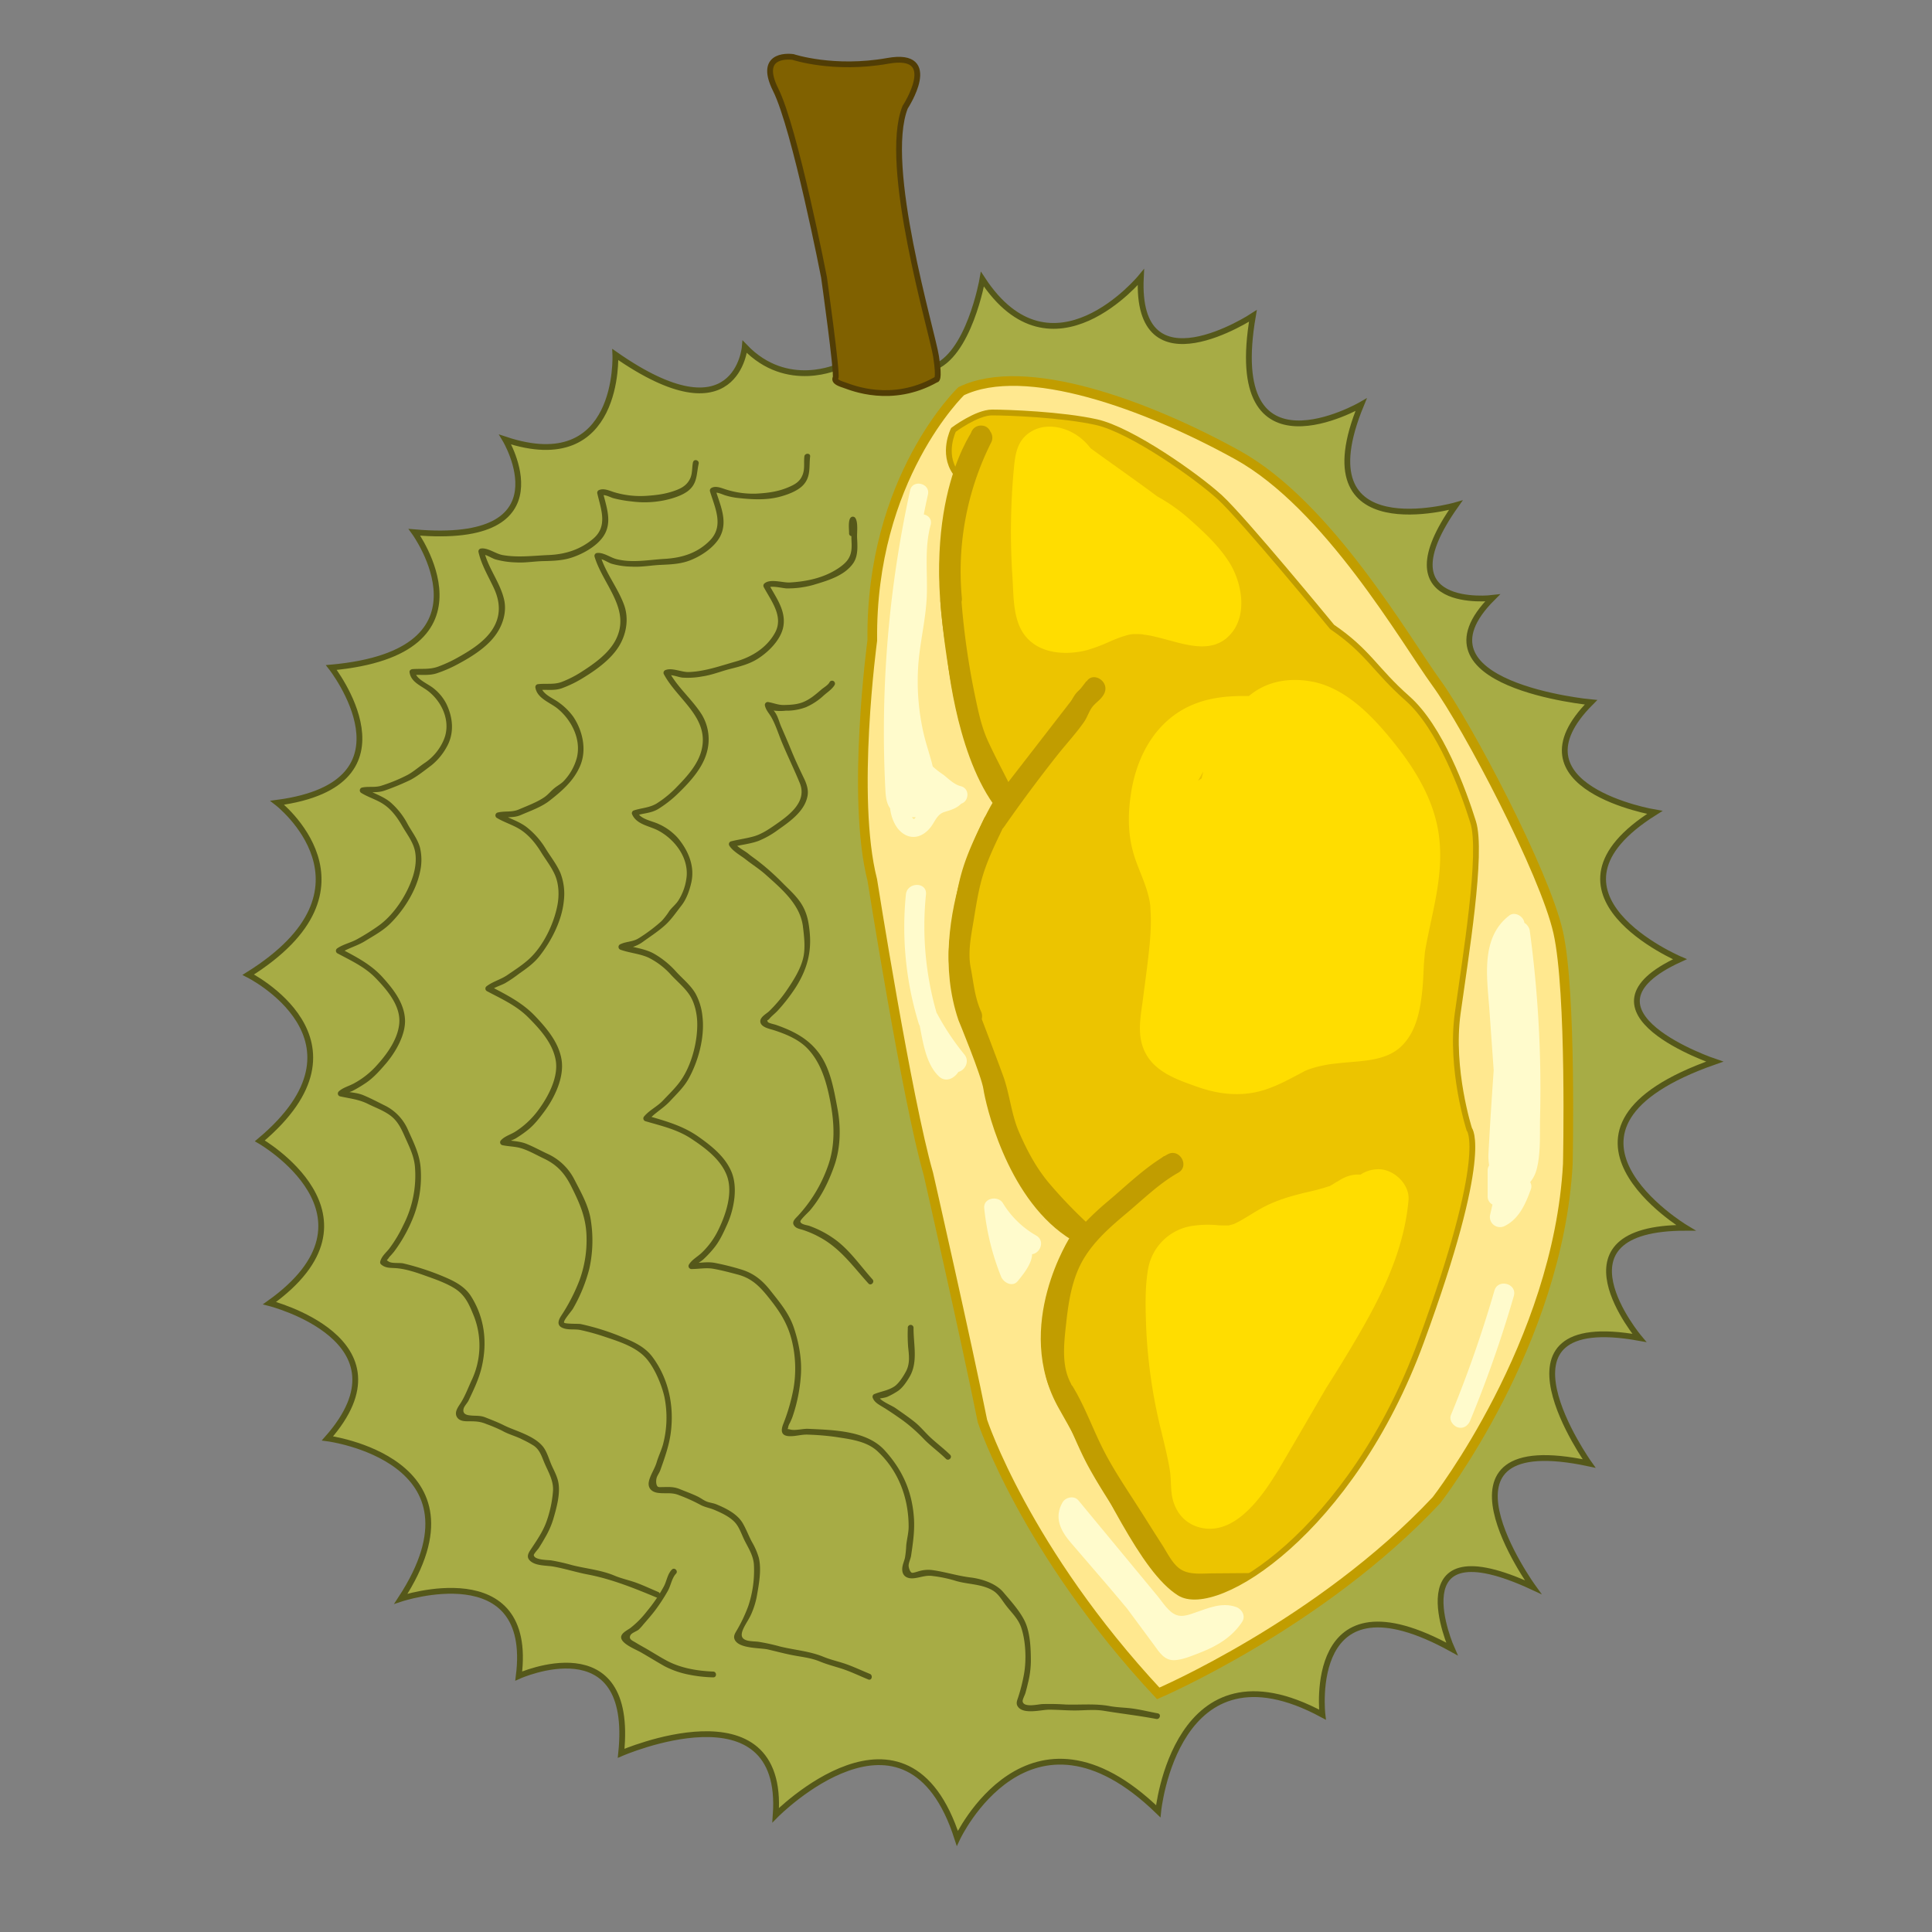 <svg xmlns="http://www.w3.org/2000/svg" viewBox="0 0 1000 1000"><rect x="0" y="0" width="1000" height="1000" fill="#808080" stroke="none"/><defs><style>.cls-1{fill:#a7ac45;stroke:#55581a;}.cls-1,.cls-3,.cls-4,.cls-5,.cls-6{stroke-miterlimit:10;}.cls-1,.cls-3,.cls-5,.cls-6{stroke-width:3px;}.cls-2{fill:#55581a;}.cls-3{fill:#806100;stroke:#513d05;}.cls-4{fill:#ffe88f;stroke-width:5px;}.cls-4,.cls-5,.cls-6{stroke:#c19d00;}.cls-5{fill:#ecc400;}.cls-6{fill:none;}.cls-7{fill:#fd0;}.cls-8{fill:#fffbcc;}.cls-9{fill:#c19d00;}</style></defs><title>durian</title><g id="Layer_3" data-name="Layer 3"><path class="cls-1" d="M434.5,189.5s-27,13-49-10c0,0-4,48-67,4,0,0,3,64-57,44,0,0,33,55-47,48,0,0,45,62-43,70,0,0,47,60-28,70,0,0,57,44-15,89,0,0,68,34,6,86,0,0,68,39,5,84,0,0,75,19,30,70,0,0,85,11,38,83,0,0,69-23,61,40,0,0,60-27,53,40,0,0,85-37,80,32,0,0,68-69,94,12,0,0,37-79,104-14,0,0,9-91,85-50,0,0-9-76,67-34,0,0-29-65,42-32,0,0-60-83,29-64,0,0-57-80,26-65,0,0-48-57,24-57,0,0-85-51,15-86,0,0-77-26-18-53,0,0-80-34-13-76,0,0-77-13-33-57,0,0-96-9-51-54,0,0-58,7-19-48,0,0-80,23-49-52,0,0-71,41-56-46,0,0-61,40-58-20,0,0-46,56-82,1,0,0-7,40-26,46S434.5,189.5,434.5,189.5Z"/><path class="cls-2" d="M358.71,239.14c-.61,2.83-.23,5.82-1.46,8.48-1.44,3.09-3.78,4.72-6.88,5.94-5.36,2.11-10.32,2.73-16,3.1a47.11,47.11,0,0,1-16.51-1.91c-2.5-.79-5.44-2.25-8-1a1.52,1.52,0,0,0-.69,1.69c1.92,8.26,5.56,17-2.24,23.49-6.67,5.59-14.37,8-23,8.36-8,.34-15.9,1.41-23.81,0-3.47-.62-7.57-3.81-11-3.4a1.53,1.53,0,0,0-1.44,1.9c1.55,6.74,5.12,12.52,8,18.74,3.62,7.88,3.57,15.49-1.79,22.67-4.26,5.7-11.13,9.91-17.29,13.33a70.6,70.6,0,0,1-9.68,4.46c-4.58,1.7-8.7,1-13.44,1.35-.73.06-1.61.65-1.5,1.5.65,5.37,6.17,7.09,9.92,10.09,7.4,5.94,11.74,16.34,7.59,25.46a27.13,27.13,0,0,1-9.34,11.29c-3.05,2-5.93,4.63-9.11,6.37a84.59,84.59,0,0,1-13.6,5.61c-3.42,1.13-6.74.22-10.14,1a1.52,1.52,0,0,0-.35,2.74c3.62,2.25,7.81,3.42,11.38,5.74,4.32,2.82,7.38,7.08,9.9,11.48,2.15,3.75,5.05,7.48,6.26,11.68,1.28,4.46.67,9.72-.7,14.09-3,9.5-9.69,19.93-17.82,25.75a114.71,114.71,0,0,1-11.15,7c-3.31,1.84-7.08,2.55-10.22,4.69a1.52,1.52,0,0,0,0,2.59c6.94,3.73,14.19,7,19.77,12.76,5.95,6.17,13.08,14.37,12.29,23.52-.74,8.61-7,16.81-12.68,22.85a43.51,43.51,0,0,1-10.74,8.19c-2.55,1.43-5.79,2.17-7.94,4.22a1.51,1.51,0,0,0,.66,2.5c5.13,1.16,9.67,1.52,14.5,3.93,4,2,8.42,3.51,12,6.33s5.37,6.78,7.2,10.9c2.25,5.06,4.65,9.76,5.12,15.36a56.14,56.14,0,0,1-6,30.1,69.7,69.7,0,0,1-7.44,12.39c-1.65,2-3.86,3.84-4.52,6.49a1.48,1.48,0,0,0,.38,1.46c2.2,1.93,4.5,1.79,7.29,1.95,5.25.29,10.9,2.23,15.85,4s10.35,3.63,14.91,6.46c5.66,3.52,7.7,8.62,10.09,14.52a41.93,41.93,0,0,1-.87,32.31c-1.91,4-3.52,8.5-5.84,12.24-1.4,2.26-3.78,5.06-2,7.76,1.24,1.87,3.72,2,5.75,2,3.44,0,6,0,9.31,1.4a79.48,79.48,0,0,1,8.16,3.45c3.5,2,7.08,2.77,10.62,4.62a52.41,52.41,0,0,1,5.8,3.16c2.88,2,3.89,4.89,5.14,8,2,5,5.11,9.59,4.84,15.2a60.84,60.84,0,0,1-3.39,16.08c-1.92,5.4-5.33,10.17-8.45,14.92-1.34,2.06-1.89,3.86.28,5.65,3,2.45,8.26,2.09,11.82,2.73,6,1.08,11.92,3,17.95,4.13,12.22,2.36,23.93,7.09,35.41,11.88,1.78.74,2.56-2.16.8-2.89-3.66-1.53-7.26-3.24-11-4.64s-7.85-2.22-11.64-3.82c-7-2.94-14.61-3.57-21.93-5.42a103,103,0,0,0-10.81-2.46c-1.72-.24-8.75-.14-9-2.73-.06-.57,2.13-3,2.46-3.45,1.19-1.83,2.31-3.7,3.38-5.6a44.36,44.36,0,0,0,4.1-9.11c1.69-5.69,3.79-13,2.86-19-.5-3.23-2.1-6.13-3.44-9.07-1.26-2.77-2.1-5.87-3.64-8.51-2.53-4.33-8-6.92-12.45-8.8-3.07-1.29-6-2.27-9-3.78s-6.29-2.74-9.44-4c-2.85-1.09-5-.64-7.93-1-2-.22-3.86-.93-3.23-3.47.34-1.35,1.94-2.92,2.57-4.23,2.72-5.68,5.48-11.43,6.88-17.6,2.85-12.65,1.45-25.11-5.55-36.28-3.17-5.07-8.44-7.8-13.8-10.07a133.32,133.32,0,0,0-21.23-7c-2.08-.49-6,.17-7.7-1-1.49-1-.75-.42.07-1.88a10.81,10.81,0,0,1,1.14-1.31c.6-.7,1.22-1.38,1.78-2.11a78,78,0,0,0,10.19-18.65,57.8,57.8,0,0,0,3.44-24.1c-.43-7.27-3.59-13.39-6.52-19.93a25.17,25.17,0,0,0-12.54-13c-3.46-1.73-7-3.59-10.58-5.08s-7.66-1.47-11.44-2.32l.66,2.51c1.43-1.37,3.65-1.68,5.38-2.56a67.56,67.56,0,0,0,6.48-3.87c4-2.66,7.2-6.27,10.31-9.86,5.11-5.91,10.59-15.18,10.12-23.27-.49-8.5-6.08-15.59-11.56-21.66-6.24-6.92-14-10.71-22-15v2.59c3.89-2.65,8.75-3.79,12.82-6.31,4.38-2.71,9-5.16,12.77-8.78,7.12-6.9,13.64-17.09,15.7-26.86a27.57,27.57,0,0,0,0-12.93c-1.21-4.28-4.06-7.91-6.21-11.74A39.07,39.07,0,0,0,202,415.18c-4.06-3.32-9.19-4.66-13.6-7.39l-.36,2.75c4-.89,7.37.08,11.44-1.48a125.44,125.44,0,0,0,13-5.4c3.77-2,7.44-5,10.82-7.52A31.59,31.59,0,0,0,231,387c4.26-7.2,3.58-15.42,0-22.78a24.09,24.09,0,0,0-6.56-7.92c-2.66-2.25-9.1-4.74-9.54-8.4l-1.5,1.5c4.41-.34,8.48.49,12.76-.93a68.31,68.31,0,0,0,10.51-4.54c6.91-3.66,14.76-8.48,19.52-14.82,4-5.27,6.24-12.26,4.72-18.81-2.07-8.93-8.32-16.26-10.39-25.25l-1.45,1.9c2.2-.26,5.16,1.85,7.2,2.54a43.67,43.67,0,0,0,10.86,1.61c4.65.29,9.3-.56,14-.67s9.37-.23,13.83-1.53c6-1.76,13.61-5.83,17.26-11.16,5-7.26,1.62-15.37-.16-23l-.69,1.7c1.45-.71,4.54.94,6,1.4a62.43,62.43,0,0,0,9.63,1.71,51,51,0,0,0,16.63-.55c4.07-.82,9.81-2.52,13-5.3,4.4-3.81,3.85-8.58,5-13.67.41-1.89-2.48-2.69-2.89-.8Z"/><path class="cls-2" d="M416.34,236.29c-.37,3.13.29,6.1-.8,9.16-1.35,3.8-4,5.29-7.55,6.78-5.36,2.28-10.62,2.94-16.4,3.27a46.46,46.46,0,0,1-15.87-2.16c-2.24-.7-5.31-2.11-7.55-.74a1.52,1.52,0,0,0-.69,1.7c2.56,8.52,7.4,17.9-.06,25.47-6.44,6.55-14.52,9-23.48,9.51-8.2.47-16.85,2.23-25,.08-3.15-.84-6.82-3.67-10.15-3.1a1.52,1.52,0,0,0-1.05,1.85c4.35,14.64,19.35,27.46,10.73,43.49-3.57,6.66-10.76,11.83-17,15.83A56.14,56.14,0,0,1,290.66,353c-4,1.46-7.9.64-12.07,1.11a1.53,1.53,0,0,0-1.45,1.9c1,5.59,7.66,7.6,11.57,10.84,7.2,5.95,12.27,16,9.82,25.52a28,28,0,0,1-7,12.16c-1.37,1.31-3,2.15-4.47,3.33-1.86,1.49-3.3,3.4-5.28,4.76-3.88,2.67-8.85,4.46-13.16,6.33-3.81,1.65-7.31.67-11.12,1.64a1.52,1.52,0,0,0-.36,2.74c3.89,2.38,8.38,3.61,12.21,6.08,4.38,2.81,7.89,7.1,10.59,11.49,2.45,4,5.49,7.78,7.34,12.07,2.05,4.77,2.2,10.61,1.22,15.67-1.86,9.61-7.24,20.87-14.5,27.6-3.43,3.18-7.56,5.8-11.42,8.45-3.45,2.38-7.58,3.32-10.87,5.91A1.51,1.51,0,0,0,252,513c7.51,4,15.24,7.42,21.36,13.54s12.84,13.52,14.3,22.42-4.17,19.22-9.44,26.16A44.68,44.68,0,0,1,267,585.56c-2.44,1.64-5.74,2.45-7.71,4.66a1.51,1.51,0,0,0,.66,2.5c3.11.69,6.42.65,9.48,1.52,4.06,1.16,8.17,3.57,12,5.38,7,3.31,10.88,7.72,14.3,14.55,4.15,8.3,7.38,15.42,7.82,24.86a60.63,60.63,0,0,1-3.66,23.76,96.3,96.3,0,0,1-9.45,18.3c-2,3.1-2.11,5.59,1.95,6.63,2.66.68,5.46.12,8.17.72a115.77,115.77,0,0,1,11.87,3.27c7.27,2.44,16.1,5.1,21.51,10.8,4.66,4.9,8.47,14,9.94,20.44a54.08,54.08,0,0,1-.64,24.4c-.85,3.23-2.4,6.29-3.35,9.51-1,3.39-3.25,6.45-4,9.83s1.24,5.51,4.54,6c3.91.57,7.19-.39,11,1.2a87.55,87.55,0,0,1,10.73,4.81c2.45,1.43,5,1.71,7.59,2.81,3.74,1.58,8.35,3.71,11,6.88,2.15,2.61,3.14,6,4.66,9,2.06,4.05,4.55,7.9,4.82,12.57a57.94,57.94,0,0,1-2.95,21.41,78.16,78.16,0,0,1-5.87,12.41c-.93,1.6-2,3.1-1.08,5,2.33,4.68,13.24,4.06,17.21,5,4.34,1,8.63,2.18,13,3,4.58.87,9.26,1.35,13.6,3.13,3.65,1.51,7.31,2.47,11.07,3.65,4.88,1.53,9.5,3.8,14.23,5.74,1.79.73,2.56-2.17.8-2.9-3.85-1.58-7.64-3.35-11.54-4.8-4.14-1.53-8.44-2.37-12.52-4.06-7.12-2.94-14.92-3.47-22.37-5.3a104.63,104.63,0,0,0-11.18-2.45c-3.12-.42-9.5.16-8.64-4.48.55-3,3.51-6.76,4.75-9.64a41.82,41.82,0,0,0,3-9.51c1.07-6.17,2.49-13.56,1.05-19.75a35.89,35.89,0,0,0-3.64-8.39c-1.65-3.11-2.9-6.49-4.66-9.53-2.86-4.92-8.62-7.75-13.71-9.86-1.44-.6-2.88-.74-4.34-1.2-1.87-.58-3.38-1.86-5.11-2.72-3.07-1.52-6.41-2.68-9.58-4-3.34-1.33-5.83-1-9.34-1a4.83,4.83,0,0,1-1.75-.1c-1.1-.62-1.2-2.88-.84-4.45.32-1.39,1.54-2.89,2-4.3,2.3-6.49,4.57-12.81,5.42-19.66,1.7-13.69-1.18-27.67-9.57-38.9-3.62-4.84-9-7.51-14.52-9.76a124.91,124.91,0,0,0-22.55-7.21c-1.07-.22-8.33,0-8.65-.77-.43-1.07,3.93-6,4.59-7.14A82.17,82.17,0,0,0,305,656.83a67.08,67.08,0,0,0,.9-24.62c-1.05-7.9-5-14.7-8.59-21.67A29.18,29.18,0,0,0,282.94,597c-3.48-1.65-7-3.57-10.57-5s-7.77-1.36-11.62-2.21l.66,2.51c1.44-1.61,3.85-2.05,5.67-3.15a62.18,62.18,0,0,0,5.93-4.13c3.47-2.72,6.13-6.19,8.74-9.71,5.32-7.16,10.38-17.67,8.91-26.82-1.42-8.85-7.57-16.11-13.54-22.42-6.78-7.17-15-11.19-23.61-15.72l.31,2.35c2.26-1.78,5.08-2.47,7.6-3.79a67,67,0,0,0,7.12-4.83c3.92-2.74,7.75-5.41,10.73-9.22,6.2-7.92,11.6-18.45,12.57-28.59A30.06,30.06,0,0,0,290.13,452c-1.89-4.5-5.05-8.45-7.61-12.59A41.25,41.25,0,0,0,272.43,428c-4.19-3.14-9.34-4.47-13.78-7.19l-.36,2.75c3.89-1,7.28,0,11.19-1.66,4.91-2.13,10.79-4.17,15-7.49,6.5-5.1,12.48-10.24,15.8-18,3.52-8.26,1.35-18.09-3.52-25.39a32.07,32.07,0,0,0-7.22-7.21c-3.11-2.42-8.74-4.27-9.52-8.5l-1.45,1.9c4.11-.46,8.17.47,12.16-.94a60.13,60.13,0,0,0,11-5.34c6.79-4.13,14.42-9.57,18.64-16.43,3.95-6.41,5.23-14.49,2.58-21.6-3.3-8.9-9.54-16.35-12.27-25.51l-1,1.84c1.82-.31,5.09,2,6.86,2.55A39.92,39.92,0,0,0,327,293.29c5,.31,10-.69,15-.91,4.64-.21,9.45-.4,13.89-1.88,6.19-2.07,13.82-6.93,16.89-12.9,4.09-8-.09-16.33-2.43-24.1l-.69,1.69c1.25-.76,4.39.79,5.64,1.18a36.87,36.87,0,0,0,7.27,1.45c6.64.69,13.46,1.09,20.06-.46,4.21-1,10.18-3.06,13.17-6.35,4-4.36,2.89-9.42,3.52-14.72.23-1.91-2.77-1.89-3,0Z"/><path class="cls-2" d="M442.52,276.11c.05-1.61.19-3.23.18-4.84,0-.77.57-2-.15-1.28l-2.36-.3c1,1.43.42,7,.5,9.22.05,1.37.15,2.76.11,4.13-.14,5.15-2.22,7.83-6.31,10.7-7.5,5.24-16.61,7.23-25.64,7.75-3.71.22-10.3-2.18-13.29.6a1.53,1.53,0,0,0-.23,1.82c3.88,7.22,10.47,15.3,5.74,23.74C396.78,335.3,389.2,340,381,342.35c-8.05,2.26-16.1,5.21-24.53,5.5-3.56.12-8.61-2.36-11.94-1.06a1.52,1.52,0,0,0-.9,2.2c7,13.14,23.7,22.38,19.48,39.3-1.83,7.35-7.5,13.63-12.7,18.92a55.09,55.09,0,0,1-10.49,8.65c-3.76,2.28-7.71,2.28-11.81,3.61a1.5,1.5,0,0,0-1,1.84c2.22,5.51,9,6.12,13.68,8.63,8.26,4.42,15.31,13.48,14.65,23.3a28.4,28.4,0,0,1-4.47,13.09c-1.3,1.89-3.15,3.34-4.52,5.18a36.4,36.4,0,0,1-4,5.21,83.36,83.36,0,0,1-11.85,8.9c-3.13,2-6.61,1.6-9.75,3.23a1.52,1.52,0,0,0,.36,2.74c4.68,1.67,9.75,2,14.29,4a38.88,38.88,0,0,1,12,9.19c3.15,3.36,6.87,6.4,9.43,10.26s3.8,9.35,3.95,14c.3,9.72-2.77,21.87-8.29,29.92-2.66,3.88-6.2,7.23-9.42,10.65-2.95,3.13-7,4.95-9.75,8.23a1.51,1.51,0,0,0,.67,2.5c8.15,2.39,16.39,4.23,23.62,9s15.31,10.71,18.49,19.1c3.4,9-.6,20.54-4.62,28.63a41.09,41.09,0,0,1-8.41,11.4c-2.09,2-5.11,3.56-6.6,6.12a1.52,1.52,0,0,0,1.3,2.26c3.84,0,7.67-.8,11.47-.11,4.19.75,8.53,1.9,12.64,3,7.39,2,11.5,6.38,16.13,12.19,5.46,6.86,9.48,13,11.66,21.62a61,61,0,0,1,.91,25.35,98.61,98.61,0,0,1-5.39,18.47c-1.39,3.76-.57,6.06,3.86,6,3.14,0,6-1,9.25-.8a134.14,134.14,0,0,1,13.87,1.15c7.45,1.15,16.19,2.1,21.92,7.45,10.95,10.2,16.1,24.27,16.12,39,0,3.33-.94,6.5-1.25,9.81a49.58,49.58,0,0,1-.65,6.32c-.41,1.82-1.27,3.53-1.4,5.41-.26,4,2.46,5.6,6.13,5.18,3.51-.41,6-1.67,9.66-1.14a68.61,68.61,0,0,1,11.23,2.3c6.41,2.1,13.66,1.6,19.7,5.1,3.11,1.79,4.86,5.09,7,7.86,2.72,3.55,6.2,6.77,7.72,11.07,2.49,7,2.89,17,1.58,24.36a89.58,89.58,0,0,1-3,12c-.58,1.78-1.35,3.33-.11,5,3,4.11,12.08,1.48,16.12,1.49,4.43,0,8.86.41,13.29.4,4.94,0,10-.64,14.94.16,9.09,1.49,18.15,2.52,27.22,4.24,1.89.36,2.7-2.53.8-2.89-4.09-.78-8.15-1.75-12.27-2.39s-8.51-.61-12.72-1.39c-7.57-1.41-15.12-.54-22.79-.81a121,121,0,0,0-12.19-.22c-2.13.15-9.47,1.92-10-1.37-.14-1,1.14-3.28,1.44-4.35q.69-2.44,1.26-4.92a48.32,48.32,0,0,0,1.55-11.41c0-6.36-.26-14.45-2.92-20.35-2.49-5.52-7.46-10.92-11.33-15.5s-11.13-6.94-17.07-7.65c-6.77-.82-13.34-3-20.2-3.87a17,17,0,0,0-6.86.77c-.8.2-2.61.88-3.24.65-1-.36-1.67-2.85-1.65-3.63,0-1.57,1.05-3.57,1.28-5.15,1-6.79,2-13.48,1.41-20.34-1.08-13.43-6.1-24.41-15.21-34.35-9.33-10.17-26.6-10.37-39.41-11-2.73-.14-6.65,1-9.18.39-2.73-.68-1.22.29-1.26-1.26a8.19,8.19,0,0,1,1-2.36c.48-1.08,1-2.13,1.36-3.25a83.31,83.31,0,0,0,4.22-20.92c.66-8.39-1-17.25-3.68-25.16-2.56-7.46-7.34-13-12.15-19.11-4.15-5.26-8.63-8.9-15.12-10.84a133,133,0,0,0-13.73-3.41c-4-.72-8,.2-12,.15l1.29,2.26c1-1.79,3.43-2.82,4.94-4.21a54.66,54.66,0,0,0,5.85-6.31c2.81-3.59,4.74-7.89,6.58-12,3.49-7.9,5.55-19.11,2-27.27-3.32-7.65-10.17-13.09-16.81-17.79-8.28-5.87-17.28-8.25-26.85-11.05l.66,2.51c3.19-3.77,7.91-6.28,11.34-10s7.07-7.1,9.53-11.49c5.16-9.2,8.51-21.75,7.23-32.32a31,31,0,0,0-3.71-12.06c-2.53-4.24-6.48-7.39-9.81-11a45.83,45.83,0,0,0-11.87-9.61c-5.11-2.71-10.9-3-16.29-4.93l.36,2.74c1.76-.92,3.86-.72,5.72-1.28a18,18,0,0,0,5.17-2.78c3.8-2.73,7.87-5.37,11.32-8.54,3.06-2.8,5.61-6.6,8.17-9.86,2.7-3.43,4.3-8,5.22-12.24,1.83-8.45-1.74-16.55-7.13-22.95a29.28,29.28,0,0,0-9.6-7c-3.36-1.68-9.67-2.49-11.2-6.26l-1.05,1.84c4-1.29,8.13-1.22,11.79-3.44a60.27,60.27,0,0,0,10.7-8.46c5.65-5.49,11.87-12.33,14.22-20A24.83,24.83,0,0,0,363.33,370c-5-8-12.63-14.1-17.13-22.53l-.9,2.2c2.05-.8,5.68.82,7.87,1.06a40.89,40.89,0,0,0,10.41-.63c5-.71,9.61-2.67,14.48-3.89s9.69-2.45,13.93-5.09C397.72,337.57,404.4,331,405.5,324c1.3-8.18-3.93-14.81-7.58-21.61l-.24,1.82c1.44-1.33,7.84.38,9.62.35a49.36,49.36,0,0,0,13.37-1.72c7.23-2.18,16.34-4.65,20.95-11.31,2.66-3.84,2.21-8.94,2-13.37-.1-2.5.62-7.79-.88-10a1.53,1.53,0,0,0-2.36-.31c-1.55,1.47-.85,6.54-.9,8.24,0,1.93,3,1.93,3,0Z"/><path class="cls-2" d="M429.4,353.11c-1,1.69-2.89,2.61-4.33,3.85-2.87,2.46-5.5,4.78-9,6.29-3.29,1.41-6.67,1.58-10.21,1.66-3,.07-5.26-1-8.09-1.5a1.51,1.51,0,0,0-1.84,1.84c.54,2.36,2.11,3.91,3.28,5.93,2.14,3.71,3.65,8.52,5.28,12.5,3,7.3,6.51,14.4,9.49,21.68,4.08,10-6.26,17.11-13.35,22-3.1,2.14-6.63,4.42-10.26,5.48-3.91,1.14-8,1.64-12,2.64a1.51,1.51,0,0,0-.89,2.2c1.87,3,5.76,5,8.46,7.12,3.41,2.69,7.13,5,10.4,7.94,8.22,7.37,17.86,15.39,19.26,26.86.62,5.05,1.33,11,.18,16.05-1.34,5.92-5.09,11.84-8.48,16.8a70.28,70.28,0,0,1-9.26,11c-1.48,1.41-5.24,3.24-4.39,5.94.8,2.5,5.05,3.21,7.13,3.9,6.16,2,12.86,4.8,17.38,9.64,6.87,7.34,9.68,17.28,11.55,27,2.2,11.43,2.76,23-1.34,34.09A74.13,74.13,0,0,1,413,629.32c-1.58,1.68-3.78,3.46-1.38,5.68,1,.92,2.67,1.2,3.9,1.59a48.47,48.47,0,0,1,8.45,3.63c10.91,5.76,17.43,15.17,25.52,24.1,1.3,1.44,3.42-.69,2.12-2.12-6.55-7.24-12.2-15.81-20.42-21.39a52.76,52.76,0,0,0-12.37-6.33c-1-.34-4.53-.72-4.56-2.28,0-.94,4.42-5,4.91-5.6,5.78-6.8,9.71-14.8,12.66-23.2,3.28-9.36,3.47-19.88,1.64-29.62-1.8-9.56-3.58-20.48-9.48-28.54-5.67-7.76-13.44-11.65-22.38-14.78-1-.35-3.82-.86-4.18-1.51-.68-1.25-.17-.46.78-1.61,1.25-1.52,3.08-2.84,4.42-4.34a91.17,91.17,0,0,0,9.28-12c5.72-9.07,8.24-17.93,7.17-28.66-.46-4.53-1.09-8.45-3.17-12.55-2.53-5-6.69-8.6-10.6-12.52a123.73,123.73,0,0,0-13.67-12.13c-1.42-1.07-2.81-2-4.17-3.14-2.24-1.86-5.85-3.4-7.37-5.86l-.9,2.21c4.39-1.1,9.09-1.52,13.36-3.08a46,46,0,0,0,10.21-5.78c6.1-4.28,13.85-9.69,15.22-17.62.57-3.25-.57-6.41-2-9.31-2.24-4.65-4.4-9.22-6.35-14-1.7-4.21-3.52-8.34-5.32-12.5-.91-2.09-1.44-4.41-2.57-6.4-1-1.8-2.5-3.12-3-5.21l-1.85,1.84c1.49.29,2.64,1.26,4.11,1.56a24.91,24.91,0,0,0,5.66,0,28.24,28.24,0,0,0,10.49-1.81,32.47,32.47,0,0,0,9-5.88c1.9-1.75,4.47-3.33,5.81-5.57a1.5,1.5,0,0,0-2.59-1.52Z"/><path class="cls-2" d="M469.89,687.26a84.75,84.75,0,0,0,.17,10.08c.48,4.35,1,8.5-1.13,12.51-1.36,2.54-3.71,6.27-6.08,7.82-3.17,2.07-6.71,2.48-10.13,3.83a1.52,1.52,0,0,0-1.05,1.84c.75,2.24,2.7,3.38,4.64,4.55,3.85,2.31,7.48,4.82,11.14,7.42a85.53,85.53,0,0,1,11.09,9.9c3.49,3.5,7.55,6.42,11.09,9.89,1.38,1.36,3.51-.76,2.13-2.12-3.16-3.09-6.66-5.73-9.9-8.71-3-2.74-5.41-5.87-8.6-8.39s-6.55-4.82-9.87-7.13c-2.09-1.46-8-3.63-8.82-6.2l-1.05,1.84c1.88-.74,3.94-.67,5.8-1.41a39,39,0,0,0,5-2.72c2.69-1.63,4.7-4.69,6.3-7.32,4.75-7.78,2.14-17.06,2.23-25.68a1.5,1.5,0,0,0-3,0Z"/><path class="cls-2" d="M347.72,812.46c-2.27,2.37-2.58,5.72-4.05,8.55a77.74,77.74,0,0,1-8.85,13,47.91,47.91,0,0,1-8.54,8.65c-1.55,1.15-5.61,2.93-4.64,5.6,1.09,3,7.45,5.5,10,6.94,4.13,2.35,8.17,4.89,12.3,7.21a45.87,45.87,0,0,0,11.32,4.11,72,72,0,0,0,13.89,1.68c1.93.08,1.93-2.92,0-3-8.38-.35-16.88-1.77-24.29-5.78-3.18-1.72-6.25-3.66-9.38-5.49-2.06-1.22-4.18-2.34-6.23-3.6-1.87-1.15-3.91-1.81-3-3.8.61-1.39,3.31-2.12,4.43-3.13a30.45,30.45,0,0,0,2.4-2.67c2.08-2.39,4.18-4.78,6.1-7.32a93.65,93.65,0,0,0,6.46-9.92c1.57-2.72,2.1-6.7,4.25-8.95,1.34-1.39-.78-3.51-2.12-2.12Z"/></g><g id="Layer_5" data-name="Layer 5"><path class="cls-3" d="M468.5,55.5s19-29-9-24-49-2-49-2-19-3-9,17,25,97,25,97,7,50,6,52,2,3,5,4,24,10,47-3c0,0,2,1,0-12S456.5,85.5,468.5,55.5Z"/></g><g id="Layer_6" data-name="Layer 6"><path class="cls-4" d="M497.5,202.5s-47,45-46,129c0,0-11,81,0,124,0,0,18,114,29,152,0,0,20,88,28,128,0,0,22,67,91,141,0,0,84-36,144-100,0,0,63-81,68-174,0,0,2-89-5-120s-47-107-63-129-56-92-103-118S530.5,186.5,497.5,202.5Z"/></g><g id="Layer_7" data-name="Layer 7"><path class="cls-5" d="M505.5,222.5s-28,36-14,115c0,0,4,50,24,78,0,0-36,59-18,112,0,0,12,29,13,36,1,6.8,11.38,54.17,42.21,75.21.91.62,1.84,1.22,2.79,1.79,0,0-30,46-6,88s42,84,61,96,89-32,125-130,25-110,25-110-10-31-6-60,13-83,8-99-17-49-34-64-20-24-39-37c0,0-46-56-58-67s-46-35-64-39-46-5-54-5-20,9-20,9-6,12,1,22"/><line class="cls-6" x1="515.5" y1="415.5" x2="563.5" y2="353.5"/><line class="cls-6" x1="555.5" y1="640.5" x2="603.5" y2="599.5"/><path class="cls-7" d="M636.38,291.26c-5.2-8.37-12.78-15.48-20.11-22A91.2,91.2,0,0,0,599.09,257c-11.34-8.44-23-16.54-34.39-24.83-.07-.06-.15-.1-.23-.16a28.69,28.69,0,0,0-9.78-8.31c-6.39-3.24-14.3-4.19-20.71-.47-7.5,4.35-8.49,11.63-9.22,19.46a353.1,353.1,0,0,0-.72,56c.69,10.29.11,23,7.2,31.14,7.56,8.72,20.83,9.37,31.28,6.71a88,88,0,0,0,12.23-4.62l1.13-.48,1.7-.69a53.16,53.16,0,0,1,6.13-2.06l.89-.23c.52-.08,1.42-.23,1.7-.24a45.06,45.06,0,0,1,5.81.16c-2.16-.14,2.6.46,3.41.63,2.38.51,4.74,1.12,7.09,1.74,12.12,3.18,26.16,8.16,35.28-3.64C645.63,317.07,642.59,301.24,636.38,291.26Z"/><path class="cls-7" d="M737.39,494.55s0-.32.11-1.28v0C737.46,493.71,737.43,494.13,737.39,494.55Z"/><path class="cls-7" d="M744.56,430.92c-2.74-17.64-12.34-33.21-23.37-46.87-10.8-13.4-24.83-28.2-42.52-31.34-10.58-1.88-21.41-.45-30.25,6-.69.49-1.35,1-2,1.55-9.87-.14-19.64.51-29.23,4.56-18.34,7.74-28.39,25.51-31.58,44.54-1.79,10.7-2,21.55,1,32.08,2.38,8.33,6.65,15.93,8.33,24.48.11.57.22,1.13.31,1.7,0,.36.12,1.07.14,1.34.1,2.47.3,4.91.3,7.38,0,4.48-.3,8.95-.73,13.4-.87,9-2.16,17.91-3.31,26.85-1.29,10.1-3.67,20.24,1.88,29.59s16.91,13.07,26.53,16.47c10,3.53,20.6,4.86,31,2.42,8.59-2,16.74-6.74,24.52-10.81.26-.13.77-.35,1.08-.47l1.23-.45a57.32,57.32,0,0,1,6.16-1.7c1.92-.42,3.85-.75,5.79-1l.52-.05,4.28-.46c10.29-1.05,22.74-.91,30.7-8.58s9.93-19.41,10.93-29.93c.4-4.25.5-8.52.76-12.78.09-1.42.23-2.84.36-4.25,0,0,.05-.76.11-1.25,0-.07,0-.13,0-.2l0,.17c0-.11,0-.21,0-.28.25-1.45.49-2.9.76-4.34C742,469.28,747.64,450.83,744.56,430.92ZM620.3,403.77c.85-1.46,1.64-2.95,2.53-4.4l0,0c-.3,1.16-.58,2.33-.84,3.5l-1.63,1.07-.24.17C620.2,404,620.25,403.85,620.3,403.77Z"/><path class="cls-7" d="M713,605.19a16.81,16.81,0,0,0-8.82,2.81c-4.45-.39-9,1.24-13,4.43,3-2.39-.72.27-1.7.8-.28.15-.81.48-1.31.73a5.28,5.28,0,0,0-.85.21,100.43,100.43,0,0,1-9.93,2.7c-7.78,1.81-15.26,3.84-22.45,7.45-3.22,1.62-6.26,3.57-9.34,5.43-1.44.87-2.89,1.73-4.37,2.53-.7.38-1.44.7-2.13,1.09-.29.1-.56.21-.85.3-.75.24-1.57.36-2.3.63-1.8,0-3.59,0-5.4-.1a52.28,52.28,0,0,0-15,.6,27.31,27.31,0,0,0-21.21,21.56c-1.68,9.13-1.46,18.76-1.19,28A270,270,0,0,0,600.64,739c1,4.08,2,8.16,2.93,12.26.44,1.92.86,3.85,1.24,5.79.18,1,.37,1.94.53,2.91.08.41.3,2,.39,2.64.31,3.27.31,6.55.64,9.81.85,8.3,5.54,15.52,13.89,18,19.61,5.74,34.74-18.27,43-32.24,7.77-13.2,15.45-26.46,23.15-39.71q6-9.4,11.76-19c14.61-24.33,28.31-49.52,30.88-78.28C729.76,612.82,721.13,604.83,713,605.19Z"/><path class="cls-8" d="M497.23,406.91c-3.4-.84-6.31-3.86-9-5.94a46.6,46.6,0,0,1-5.43-4.22c-1.39-5.65-3.35-11.22-4.67-16.81A120.82,120.82,0,0,1,475.19,346c.67-12.58,4-24.85,4.51-37.46.46-12.33-1.3-24.76,2-36.84.79-3-1.19-4.94-3.55-5.43q1-5.18,2.16-10.33c1.28-5.87-8-8-9.24-2.12a583.48,583.48,0,0,0-13.44,137.72q.18,8.32.61,16.64c.19,3.68.43,7.43,2.49,10.21.44,4.43,2.39,9,4.91,11.51,5.84,5.84,12.81,3.31,16.88-2.89,1.77-2.7,3-5.71,6.32-6.73s6.1-1.78,8.62-4.21l.11-.12C501.47,414.82,502.22,408.16,497.23,406.91Zm-24.15,17A3.11,3.11,0,0,1,472,423c.67,0,1.32,0,2,0A6.17,6.17,0,0,1,473.08,423.93Z"/><path class="cls-8" d="M499.15,545.79a130.91,130.91,0,0,1-14-20.95,5.63,5.63,0,0,0-.38-.6A162,162,0,0,1,479.28,463c.67-6.64-9.72-6.59-10.39,0a169.87,169.87,0,0,0,6.65,66.81,6.47,6.47,0,0,0,.52,1.19c1.73,8.82,3.3,19.85,9.9,26.11,3.53,3.34,7.89,1.16,10.11-2.31C499.41,554.06,502.1,549.37,499.15,545.79Z"/><path class="cls-8" d="M536.33,639.51a47.86,47.86,0,0,1-17.22-16.76c-2.48-4.07-10.25-2.77-9.67,2.62a130.41,130.41,0,0,0,8.71,35.38c1.29,3.18,5.94,5.68,8.68,2.29s7.31-8.95,7.38-13.87C538.46,648.66,541.05,642.22,536.33,639.51Z"/><path class="cls-8" d="M639.83,831.79c-7.45-2.66-14.54.62-21.52,3-2.9,1-6.3,2.26-9.35,1.16-4.07-1.48-7.09-6.53-9.73-9.72l-41.07-49.66c-2.16-2.6-6.61-1.63-8.16,1-4.61,8-1,14.82,4.43,21.13Q564,809.88,573.62,821c3.25,3.75,6.42,7.65,9.67,11.47L597,851c3.06,4.16,5.67,8.82,11.51,8.27,4.28-.4,8.84-2.37,12.83-3.93,8.64-3.37,16.43-8,21.61-15.91C644.89,836.42,642.81,832.85,639.83,831.79Z"/><path class="cls-8" d="M797.13,548.28a614.62,614.62,0,0,0-5.25-66,6,6,0,0,0-2.87-4.63c-.36-3.35-4.9-6-7.8-3.79-15.05,11.52-11.47,32.23-10.3,48.78L773.13,554c-1,14.24-1.92,28.49-2.69,42.73a30.64,30.64,0,0,0,.33,6.47A5.06,5.06,0,0,0,770,606v13.12a4.73,4.73,0,0,0,2.5,4.36c-.39,1.73-.78,3.46-1.19,5.18a5.26,5.26,0,0,0,7.63,5.86c7.37-3.73,10.66-11.36,13.35-18.72a4.38,4.38,0,0,0-.27-3.95,17.18,17.18,0,0,0,3.34-6.58c2.22-8.5,1.57-18.28,1.78-27Q797.5,563.26,797.13,548.28Z"/><path class="cls-8" d="M773.5,668.05A625,625,0,0,1,751,732.42c-1.08,2.62,1.17,5.68,3.62,6.39,3,.85,5.32-1,6.39-3.63a622.66,622.66,0,0,0,22.55-64.37C785.37,664.38,775.36,661.63,773.5,668.05Z"/><path class="cls-9" d="M637.31,821.77a33.43,33.43,0,0,0,12.08-7.26,6,6,0,0,0-1.9-.29l-19.49.15c-5.23,0-11.94.92-16.63-1.92-4.45-2.68-7.24-8.87-10-13.1-3.54-5.48-7-11-10.5-16.52-6.57-10.4-13.67-20.64-19.34-31.58s-9.75-22.81-16.19-33.46a6.24,6.24,0,0,0-.77-1,6.14,6.14,0,0,0-.39-.93c-5-9.4-3.38-21.32-2.27-31.48,1.24-11.28,3.12-23,9-32.84,5.59-9.32,13.81-16.55,22.06-23.45,8.59-7.19,17.06-15.57,26.86-21.07,6.18-3.47.64-13-5.55-9.5-11.1,6.23-20.75,15.76-30.44,23.93a152.39,152.39,0,0,0-11.82,10.91,244.24,244.24,0,0,1-18.91-19.83c-6.74-8-11.45-16.87-15.6-26.4s-4.82-19.81-8.36-29.47-7.3-19.49-11-29.23a5.59,5.59,0,0,0-.34-3.84c-3.36-7.52-3.86-14.94-5.41-22.91s.31-16.73,1.63-24.72,2.56-16.22,5.06-24,6.1-15.26,9.67-22.66c.06-.13.11-.26.16-.38a6.8,6.8,0,0,0,.76-.9q13.31-19.1,27.76-37.36c4.5-5.66,9.52-11.05,13.67-17,1.81-2.59,2.68-6,4.76-8.33s4.34-3.55,5.72-6.44c3-6.36-6.45-11.95-9.5-5.55-1.11,2.32-3.7,3.68-5.29,5.73-2,2.56-2.91,5.64-4.68,8.33-4.29,6.48-10,12.3-14.8,18.41q-7.67,9.75-15,19.75c-3.73-7.44-7.7-14.8-11.12-22.38-3.28-7.28-4.87-15.13-6.51-22.91a390.63,390.63,0,0,1-7-48.75,5.56,5.56,0,0,0,.17-2A148.63,148.63,0,0,1,513,229.09a5.39,5.39,0,0,0-.41-5.72,5,5,0,0,0-4.83-3.09,5.21,5.21,0,0,0-5.31,5.45,158.94,158.94,0,0,0-15.53,83.78v0a5.5,5.5,0,0,0-.17,1.94,413.49,413.49,0,0,0,7.4,51.71c1.71,8.16,3.51,16.24,6.88,23.9,3.61,8.2,7.9,16.13,11.92,24.13a4.72,4.72,0,0,0,3.33,2.71q-2.91,4.05-5.77,8.16a5.25,5.25,0,0,0-1.17,1.63c-4,8.24-8,16.55-10.78,25.28-2.87,9-4.22,18.46-5.65,27.74-1.38,8.93-2.82,17.9-1,26.86.83,4.16,1,8.4,1.8,12.55a47.15,47.15,0,0,0,3.19,9.52,4.87,4.87,0,0,0,.2,3.16c3.95,10.54,8,21,11.85,31.63,3.72,10.31,4.68,21.11,9.14,31.21,4.23,9.58,9,18.44,15.62,26.58A234.45,234.45,0,0,0,555,640.77a63.64,63.64,0,0,0-5.09,8.09c-5.88,11.18-7.71,24-9,36.46-1.28,12.16-2,24.94,3.87,36.08a5.91,5.91,0,0,0,.73,1.09,5.66,5.66,0,0,0,.43.85c6.9,11.41,11.06,24.13,17.43,35.8,6.73,12.31,14.77,24,22.27,35.83,3.55,5.62,7.1,11.23,10.8,16.75,3.07,4.61,6.28,8.9,11.48,11.23,5.41,2.42,11.39,2.48,17.22,2.44l2.4,0C630.53,823.58,634,823,637.31,821.77Z"/></g></svg>